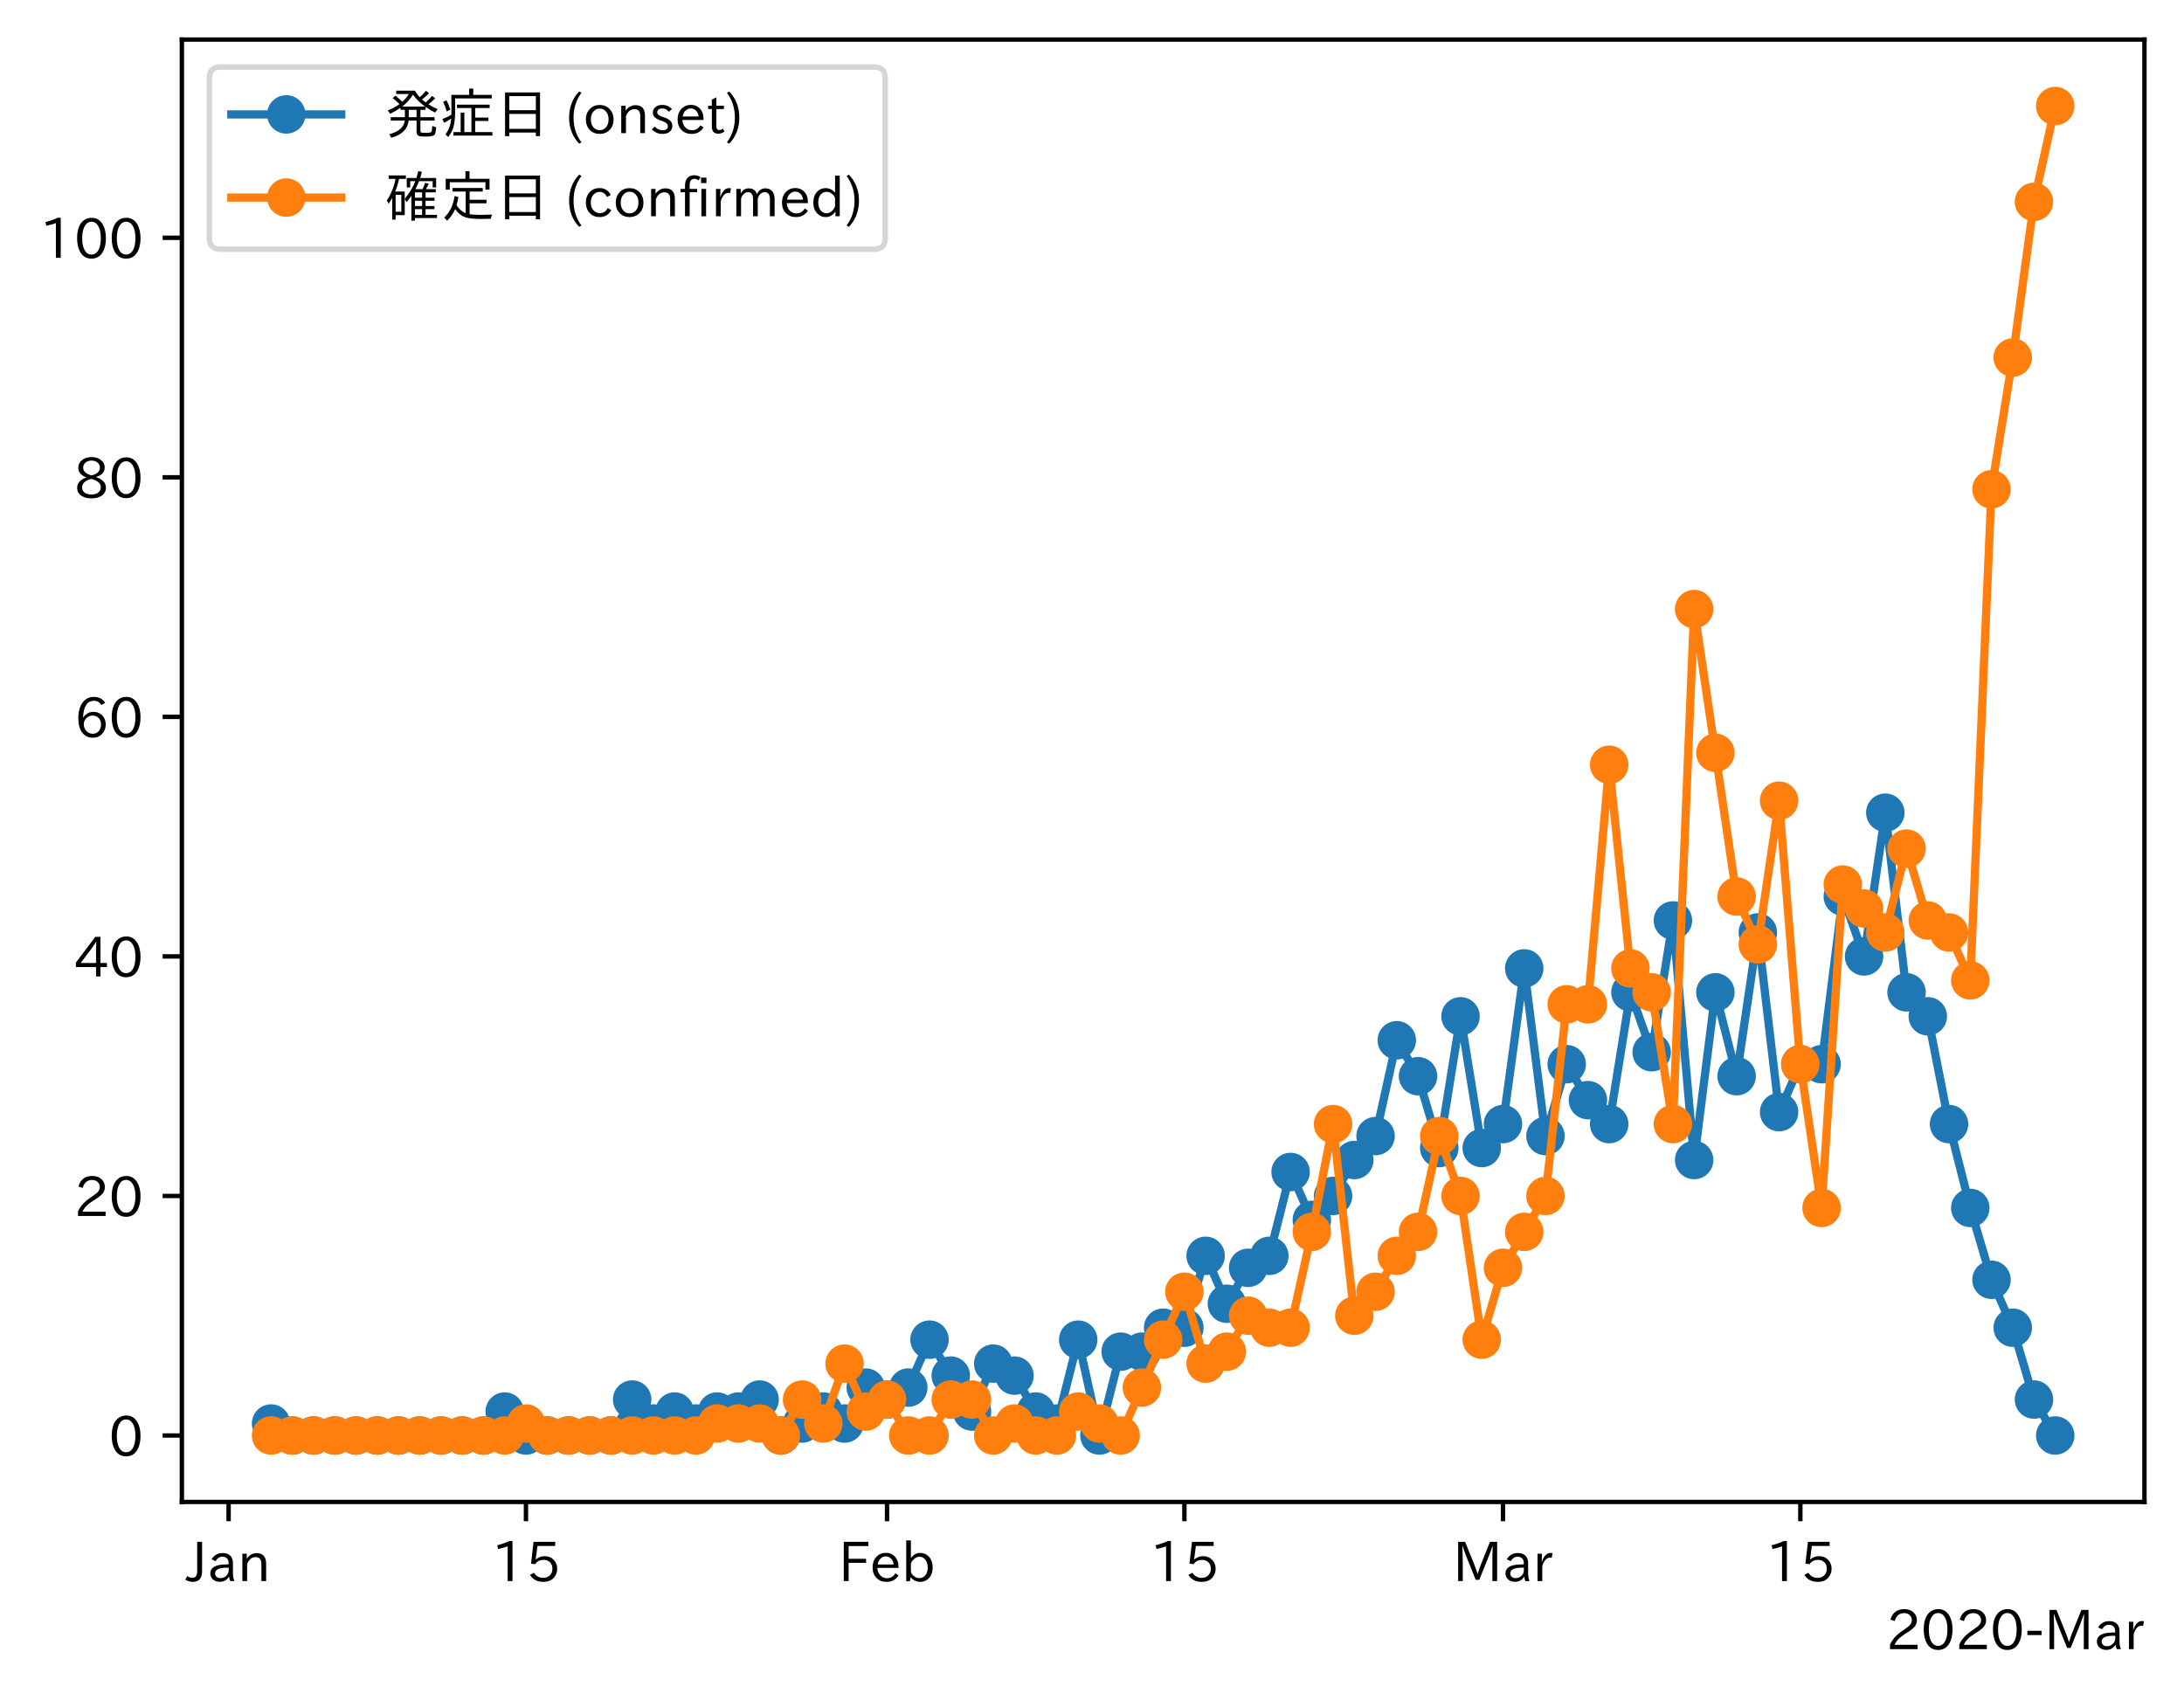 <?xml version="1.0" encoding="utf-8" standalone="no"?>
<!DOCTYPE svg PUBLIC "-//W3C//DTD SVG 1.1//EN"
  "http://www.w3.org/Graphics/SVG/1.1/DTD/svg11.dtd">
<!-- Created with matplotlib (https://matplotlib.org/) -->
<svg height="309.293pt" version="1.1" viewBox="0 0 397.415 309.293" width="397.415pt" xmlns="http://www.w3.org/2000/svg" xmlns:xlink="http://www.w3.org/1999/xlink">
 <defs>
  <style type="text/css">
*{stroke-linecap:butt;stroke-linejoin:round;}
  </style>
 </defs>
 <g id="figure_1">
  <g id="patch_1">
   <path d="M 0 309.293 
L 397.415 309.293 
L 397.415 0 
L 0 0 
z
" style="fill:#ffffff;"/>
  </g>
  <g id="axes_1">
   <g id="patch_2">
    <path d="M 33.095 273.312 
L 390.215 273.312 
L 390.215 7.2 
L 33.095 7.2 
z
" style="fill:#ffffff;"/>
   </g>
   <g id="matplotlib.axis_1">
    <g id="xtick_1">
     <g id="line2d_1">
      <defs>
       <path d="M 0 0 
L 0 3.5 
" id="m43a0a1b17b" style="stroke:#000000;stroke-width:0.8;"/>
      </defs>
      <g>
       <use style="stroke:#000000;stroke-width:0.8;" x="41.598" xlink:href="#m43a0a1b17b" y="273.312"/>
      </g>
     </g>
     <g id="text_1">
      <!-- Jan -->
      <defs>
       <path d="M 28.422 72.406 
L 28.422 19.281 
Q 28.422 -0.484 11.922 -0.484 
Q 4.734 -0.484 -1.953 3.266 
L 1.312 10.062 
Q 5.906 6.984 10.844 6.984 
Q 19.531 6.984 19.531 18.797 
L 19.531 72.406 
z
" id="IPAexGothic-74"/>
       <path d="M 49.312 0.984 
L 41.75 0.984 
Q 39.984 4.734 39.547 8.688 
L 39.203 8.688 
Q 33.547 -0.391 22.312 -0.391 
Q 14.594 -0.391 9.719 4.5 
Q 5.422 8.797 5.422 14.984 
Q 5.422 30.422 32.031 31.203 
L 38.719 31.391 
L 38.719 33.984 
Q 38.719 39.203 35.75 42.188 
Q 32.625 45.312 27.734 45.312 
Q 19.344 45.312 15.141 37.156 
L 7.719 40.578 
Q 14.656 52 27.938 52 
Q 37.109 52 42.047 46.875 
Q 46.625 42.281 46.625 33.891 
L 46.625 15.578 
Q 46.625 6.25 49.312 0.984 
z
M 38.922 25.391 
L 33.453 25.297 
Q 14.109 24.859 14.109 14.891 
Q 14.109 11.375 16.406 9.078 
Q 19.234 6.297 23.828 6.297 
Q 30.219 6.297 34.906 10.984 
Q 38.922 15.141 38.922 21 
z
" id="IPAexGothic-97"/>
       <path d="M 52 0.984 
L 43.406 0.984 
L 43.406 31.891 
Q 43.406 44.578 32.906 44.578 
Q 22.312 44.578 17.391 31.891 
L 17.391 0.984 
L 8.797 0.984 
L 8.797 50.781 
L 16.797 50.781 
L 16.797 41.797 
Q 23.828 51.812 34.719 51.812 
Q 52 51.812 52 32.375 
z
" id="IPAexGothic-110"/>
      </defs>
      <g transform="translate(33.929 287.803)scale(0.1 -0.1)">
       <use xlink:href="#IPAexGothic-74"/>
       <use x="37.988" xlink:href="#IPAexGothic-97"/>
       <use x="92.969" xlink:href="#IPAexGothic-110"/>
      </g>
     </g>
    </g>
    <g id="xtick_2">
     <g id="line2d_2">
      <g>
       <use style="stroke:#000000;stroke-width:0.8;" x="95.707" xlink:href="#m43a0a1b17b" y="273.312"/>
      </g>
     </g>
     <g id="text_2">
      <!-- 15 -->
      <defs>
       <path d="M 38.484 0.984 
L 29.688 0.984 
L 29.688 64.109 
Q 21.438 61.281 12.312 59.328 
L 10.688 66.109 
Q 23.734 69.391 32.906 73.922 
L 38.484 73.922 
z
" id="IPAexGothic-49"/>
       <path d="M 18.406 40.672 
Q 25.531 46.297 33.938 46.297 
Q 44 46.297 50.641 39.5 
Q 56.844 33.016 56.844 23.391 
Q 56.844 14.656 51.516 8.016 
Q 44.828 -0.484 31.734 -0.484 
Q 14.984 -0.484 7.328 12.25 
L 14.656 16.062 
Q 20.453 6.781 31.453 6.781 
Q 38.531 6.781 43.266 11.188 
Q 48.141 15.828 48.141 23.484 
Q 48.141 30.719 43.844 35.016 
Q 39.359 39.5 32.125 39.5 
Q 21.969 39.5 16.75 31.688 
L 9.234 32.672 
L 13.812 72.406 
L 53.219 72.406 
L 53.219 64.891 
L 20.953 64.891 
L 17.719 40.672 
z
" id="IPAexGothic-53"/>
      </defs>
      <g transform="translate(89.409 287.803)scale(0.1 -0.1)">
       <use xlink:href="#IPAexGothic-49"/>
       <use x="62.988" xlink:href="#IPAexGothic-53"/>
      </g>
     </g>
    </g>
    <g id="xtick_3">
     <g id="line2d_3">
      <g>
       <use style="stroke:#000000;stroke-width:0.8;" x="161.411" xlink:href="#m43a0a1b17b" y="273.312"/>
      </g>
     </g>
     <g id="text_3">
      <!-- Feb -->
      <defs>
       <path d="M 54.203 64.703 
L 18.312 64.703 
L 18.312 41.5 
L 50.094 41.5 
L 50.094 34.188 
L 18.312 34.188 
L 18.312 0.984 
L 9.516 0.984 
L 9.516 72.406 
L 54.203 72.406 
z
" id="IPAexGothic-70"/>
       <path d="M 13.484 24.906 
Q 13.922 16.266 18.891 11.281 
Q 23.969 6.203 31.203 6.203 
Q 40.719 6.203 46.297 15.094 
L 51.906 11.375 
Q 44.828 -0.484 30.172 -0.484 
Q 19.094 -0.484 11.969 6.594 
Q 4.781 13.812 4.781 25.641 
Q 4.781 38.188 12.312 45.703 
Q 19 52.391 29 52.391 
Q 38.422 52.391 44.781 46.188 
Q 51.906 38.969 51.906 26.906 
L 51.906 24.906 
z
M 43.062 31.203 
Q 42.328 37.984 38.281 41.891 
Q 34.281 45.906 28.812 45.906 
Q 22.469 45.906 17.969 40.484 
Q 14.891 36.812 13.969 31.203 
z
" id="IPAexGothic-101"/>
       <path d="M 17.578 42.672 
Q 24.219 52.203 34.672 52.203 
Q 43.562 52.203 49.859 45.906 
Q 57.172 38.578 57.172 25.688 
Q 57.172 13.094 49.859 5.812 
Q 43.562 -0.484 34.469 -0.484 
Q 24.359 -0.484 17 8.062 
L 15.766 0.688 
L 9.078 0.688 
L 9.078 74.906 
L 17.578 74.906 
z
M 17.578 31.203 
L 17.578 19.578 
Q 17.578 13.875 23.875 9.375 
Q 28.172 6.297 33.109 6.297 
Q 38.875 6.297 42.875 10.297 
Q 48.188 15.766 48.188 25.484 
Q 48.188 34.281 43.797 39.891 
Q 39.453 45.312 33.203 45.312 
Q 27.484 45.312 22.469 40.281 
Q 17.578 35.406 17.578 31.203 
z
" id="IPAexGothic-98"/>
      </defs>
      <g transform="translate(152.588 287.803)scale(0.1 -0.1)">
       <use xlink:href="#IPAexGothic-70"/>
       <use x="57.178" xlink:href="#IPAexGothic-101"/>
       <use x="114.062" xlink:href="#IPAexGothic-98"/>
      </g>
     </g>
    </g>
    <g id="xtick_4">
     <g id="line2d_4">
      <g>
       <use style="stroke:#000000;stroke-width:0.8;" x="215.52" xlink:href="#m43a0a1b17b" y="273.312"/>
      </g>
     </g>
     <g id="text_4">
      <!-- 15 -->
      <g transform="translate(209.222 287.803)scale(0.1 -0.1)">
       <use xlink:href="#IPAexGothic-49"/>
       <use x="62.988" xlink:href="#IPAexGothic-53"/>
      </g>
     </g>
    </g>
    <g id="xtick_5">
     <g id="line2d_5">
      <g>
       <use style="stroke:#000000;stroke-width:0.8;" x="273.494" xlink:href="#m43a0a1b17b" y="273.312"/>
      </g>
     </g>
     <g id="text_5">
      <!-- Mar -->
      <defs>
       <path d="M 80.422 0.984 
L 71.828 0.984 
L 71.828 39.594 
Q 71.828 51.266 72.406 64.594 
L 72.016 64.594 
Q 68.062 53.266 63.531 41.797 
L 47.906 3.266 
L 41.406 3.266 
L 25.641 42.578 
Q 20.75 54.781 17.625 64.703 
L 17.234 64.703 
Q 17.828 48.922 17.828 39.891 
L 17.828 0.984 
L 9.516 0.984 
L 9.516 72.406 
L 22.125 72.406 
L 39.109 30.375 
Q 42.141 23 44.828 14.156 
L 45.125 14.156 
Q 47.312 22.125 50.531 30.172 
L 67.438 72.406 
L 80.422 72.406 
z
" id="IPAexGothic-77"/>
       <path d="M 36.078 51.812 
L 34.578 43.266 
Q 32.906 43.609 31.594 43.609 
Q 25.828 43.609 22.078 38.188 
Q 17.391 31.344 17.391 26.172 
L 17.391 0.984 
L 8.797 0.984 
L 8.797 50.781 
L 16.891 50.781 
L 16.5 35.984 
L 16.703 35.984 
Q 22.219 52.203 32.766 52.203 
Q 34.469 52.203 36.078 51.812 
z
" id="IPAexGothic-114"/>
      </defs>
      <g transform="translate(264.385 287.803)scale(0.1 -0.1)">
       <use xlink:href="#IPAexGothic-77"/>
       <use x="90.186" xlink:href="#IPAexGothic-97"/>
       <use x="145.166" xlink:href="#IPAexGothic-114"/>
      </g>
     </g>
    </g>
    <g id="xtick_6">
     <g id="line2d_6">
      <g>
       <use style="stroke:#000000;stroke-width:0.8;" x="327.603" xlink:href="#m43a0a1b17b" y="273.312"/>
      </g>
     </g>
     <g id="text_6">
      <!-- 15 -->
      <g transform="translate(321.305 287.803)scale(0.1 -0.1)">
       <use xlink:href="#IPAexGothic-49"/>
       <use x="62.988" xlink:href="#IPAexGothic-53"/>
      </g>
     </g>
    </g>
    <g id="text_7">
     <!-- 2020-Mar -->
     <defs>
      <path d="M 57.172 0.984 
L 6.984 0.984 
L 6.984 9.281 
Q 12.891 23.047 29.594 34.422 
L 32.375 36.281 
Q 40.922 42.141 43.609 45.406 
Q 46.688 49.266 46.688 53.812 
Q 46.688 58.938 43.062 62.547 
Q 39.062 66.547 32.562 66.547 
Q 19.531 66.547 15.484 52 
L 7.766 54.781 
Q 13.328 73.828 33.062 73.828 
Q 43.844 73.828 50.25 67.438 
Q 55.859 61.672 55.859 53.516 
Q 55.859 47.469 52.25 42.531 
Q 48.922 37.75 36.969 30.281 
L 34.859 29 
Q 19.625 19.578 15.281 8.891 
L 57.172 8.891 
z
" id="IPAexGothic-50"/>
      <path d="M 31.844 73.828 
Q 45.016 73.828 52.094 61.625 
Q 57.719 51.953 57.719 36.625 
Q 57.719 21.438 52.094 11.578 
Q 45.125 -0.484 31.5 -0.484 
Q 17.922 -0.484 10.938 11.578 
Q 5.328 21.438 5.328 36.719 
Q 5.328 58.016 15.625 67.719 
Q 22.172 73.828 31.844 73.828 
z
M 31.5 66.656 
Q 23.688 66.656 19.188 58.734 
Q 14.594 50.734 14.594 36.625 
Q 14.594 22.75 19.094 14.797 
Q 23.641 6.984 31.5 6.984 
Q 40.922 6.984 45.453 18.016 
Q 48.438 25.344 48.438 37.109 
Q 48.438 50.875 43.844 58.734 
Q 39.203 66.656 31.5 66.656 
z
" id="IPAexGothic-48"/>
      <path d="M 30.766 26.609 
L 4.984 26.609 
L 4.984 34.422 
L 30.766 34.422 
z
" id="IPAexGothic-45"/>
     </defs>
     <g transform="translate(343.223 300.193)scale(0.1 -0.1)">
      <use xlink:href="#IPAexGothic-50"/>
      <use x="62.988" xlink:href="#IPAexGothic-48"/>
      <use x="125.977" xlink:href="#IPAexGothic-50"/>
      <use x="188.965" xlink:href="#IPAexGothic-48"/>
      <use x="251.953" xlink:href="#IPAexGothic-45"/>
      <use x="287.744" xlink:href="#IPAexGothic-77"/>
      <use x="377.93" xlink:href="#IPAexGothic-97"/>
      <use x="432.91" xlink:href="#IPAexGothic-114"/>
     </g>
    </g>
   </g>
   <g id="matplotlib.axis_2">
    <g id="ytick_1">
     <g id="line2d_7">
      <defs>
       <path d="M 0 0 
L -3.5 0 
" id="m76f5e00361" style="stroke:#000000;stroke-width:0.8;"/>
      </defs>
      <g>
       <use style="stroke:#000000;stroke-width:0.8;" x="33.095" xlink:href="#m76f5e00361" y="261.216"/>
      </g>
     </g>
     <g id="text_8">
      <!-- 0 -->
      <g transform="translate(19.797 264.961)scale(0.1 -0.1)">
       <use xlink:href="#IPAexGothic-48"/>
      </g>
     </g>
    </g>
    <g id="ytick_2">
     <g id="line2d_8">
      <g>
       <use style="stroke:#000000;stroke-width:0.8;" x="33.095" xlink:href="#m76f5e00361" y="217.627"/>
      </g>
     </g>
     <g id="text_9">
      <!-- 20 -->
      <g transform="translate(13.498 221.372)scale(0.1 -0.1)">
       <use xlink:href="#IPAexGothic-50"/>
       <use x="62.988" xlink:href="#IPAexGothic-48"/>
      </g>
     </g>
    </g>
    <g id="ytick_3">
     <g id="line2d_9">
      <g>
       <use style="stroke:#000000;stroke-width:0.8;" x="33.095" xlink:href="#m76f5e00361" y="174.038"/>
      </g>
     </g>
     <g id="text_10">
      <!-- 40 -->
      <defs>
       <path d="M 59.578 18.109 
L 47.797 18.109 
L 47.797 0.984 
L 39.797 0.984 
L 39.797 18.109 
L 3.078 18.109 
L 3.078 26.125 
L 38.375 73.094 
L 47.797 73.094 
L 47.797 25.531 
L 59.578 25.531 
z
M 40.281 64.203 
L 39.984 64.203 
Q 35.594 57.125 31.297 51.312 
L 11.859 25.531 
L 39.797 25.531 
L 39.797 49.125 
Q 39.797 54.391 40.281 64.203 
z
" id="IPAexGothic-52"/>
      </defs>
      <g transform="translate(13.498 177.783)scale(0.1 -0.1)">
       <use xlink:href="#IPAexGothic-52"/>
       <use x="62.988" xlink:href="#IPAexGothic-48"/>
      </g>
     </g>
    </g>
    <g id="ytick_4">
     <g id="line2d_10">
      <g>
       <use style="stroke:#000000;stroke-width:0.8;" x="33.095" xlink:href="#m76f5e00361" y="130.448"/>
      </g>
     </g>
     <g id="text_11">
      <!-- 60 -->
      <defs>
       <path d="M 16.5 36.375 
Q 23.578 46.578 34.906 46.578 
Q 45.406 46.578 51.812 39.266 
Q 57.422 32.906 57.422 23.781 
Q 57.422 13.812 51.125 6.781 
Q 44.578 -0.484 34.031 -0.484 
Q 21.484 -0.484 14.406 9.078 
Q 7.516 18.406 7.516 34.812 
Q 7.516 53.516 15.828 64.203 
Q 23.344 73.828 35.5 73.828 
Q 49.859 73.828 56.391 62.891 
L 49.219 58.984 
Q 45.219 66.656 35.938 66.656 
Q 17.484 66.656 16.109 36.375 
z
M 33.453 39.797 
Q 26.312 39.797 21.625 34.469 
Q 17.438 29.688 17.438 24.078 
Q 17.438 18.062 21.141 13.188 
Q 26.125 6.688 33.734 6.688 
Q 41.703 6.688 45.953 13.188 
Q 48.828 17.625 48.828 23.484 
Q 48.828 30.375 45.016 34.812 
Q 40.625 39.797 33.453 39.797 
z
" id="IPAexGothic-54"/>
      </defs>
      <g transform="translate(13.498 134.194)scale(0.1 -0.1)">
       <use xlink:href="#IPAexGothic-54"/>
       <use x="62.988" xlink:href="#IPAexGothic-48"/>
      </g>
     </g>
    </g>
    <g id="ytick_5">
     <g id="line2d_11">
      <g>
       <use style="stroke:#000000;stroke-width:0.8;" x="33.095" xlink:href="#m76f5e00361" y="86.859"/>
      </g>
     </g>
     <g id="text_12">
      <!-- 80 -->
      <defs>
       <path d="M 39.703 37.891 
Q 57.812 31.734 57.812 18.703 
Q 57.812 8.453 48.438 3.078 
Q 41.609 -0.875 31.5 -0.875 
Q 21.344 -0.875 14.5 3.078 
Q 5.422 8.297 5.422 18.406 
Q 5.422 31.062 22.016 37.203 
L 22.016 37.5 
Q 7.516 42.719 7.516 54.828 
Q 7.516 64.062 15.328 69.625 
Q 21.969 74.312 31.547 74.312 
Q 42.234 74.312 48.922 68.797 
Q 55.516 63.578 55.516 55.719 
Q 55.516 42.281 39.703 38.188 
z
M 31.594 41.016 
Q 46.828 44.625 46.828 55.125 
Q 46.828 61.188 41.797 64.844 
Q 37.703 67.922 31.5 67.922 
Q 25.094 67.922 20.797 64.5 
Q 16.406 60.891 16.406 55.031 
Q 16.406 49.219 21.094 45.703 
Q 23.344 43.891 26.906 42.531 
Q 31 40.875 31.594 41.016 
z
M 30.906 34.516 
Q 14.406 30.172 14.406 19 
Q 14.406 12.109 20.516 8.688 
Q 25.094 6.109 31.391 6.109 
Q 40.234 6.109 45.016 10.891 
Q 48.531 14.406 48.531 19.531 
Q 48.531 24.906 43.656 28.906 
Q 40.766 31.156 36.719 32.812 
Q 31.984 34.719 30.906 34.516 
z
" id="IPAexGothic-56"/>
      </defs>
      <g transform="translate(13.498 90.605)scale(0.1 -0.1)">
       <use xlink:href="#IPAexGothic-56"/>
       <use x="62.988" xlink:href="#IPAexGothic-48"/>
      </g>
     </g>
    </g>
    <g id="ytick_6">
     <g id="line2d_12">
      <g>
       <use style="stroke:#000000;stroke-width:0.8;" x="33.095" xlink:href="#m76f5e00361" y="43.27"/>
      </g>
     </g>
     <g id="text_13">
      <!-- 100 -->
      <g transform="translate(7.2 47.015)scale(0.1 -0.1)">
       <use xlink:href="#IPAexGothic-49"/>
       <use x="62.988" xlink:href="#IPAexGothic-48"/>
       <use x="125.977" xlink:href="#IPAexGothic-48"/>
      </g>
     </g>
    </g>
   </g>
   <g id="line2d_13">
    <path clip-path="url(#p1f8e141ad0)" d="M 49.328 259.037 
L 53.193 261.216 
L 57.058 261.216 
L 60.923 261.216 
L 64.788 261.216 
L 68.653 261.216 
L 72.518 261.216 
L 76.383 261.216 
L 80.248 261.216 
L 84.112 261.216 
L 87.977 261.216 
L 91.842 256.857 
L 95.707 261.216 
L 99.572 261.216 
L 103.437 261.216 
L 107.302 261.216 
L 111.167 261.216 
L 115.032 254.678 
L 118.897 259.037 
L 122.762 256.857 
L 126.627 259.037 
L 130.492 256.857 
L 134.357 256.857 
L 138.222 254.678 
L 142.086 261.216 
L 145.951 259.037 
L 149.816 256.857 
L 153.681 259.037 
L 157.546 252.498 
L 161.411 254.678 
L 165.276 252.498 
L 169.141 243.78 
L 173.006 250.319 
L 176.871 256.857 
L 180.736 248.139 
L 184.601 250.319 
L 188.466 256.857 
L 192.331 259.037 
L 196.196 243.78 
L 200.061 261.216 
L 203.925 245.96 
L 207.79 245.96 
L 211.655 241.601 
L 215.52 241.601 
L 219.385 228.524 
L 223.25 237.242 
L 227.115 230.704 
L 230.98 228.524 
L 234.845 213.268 
L 238.71 221.986 
L 242.575 217.627 
L 246.44 211.088 
L 250.305 206.73 
L 254.17 189.294 
L 258.035 195.832 
L 261.899 208.909 
L 265.764 184.935 
L 269.629 208.909 
L 273.494 204.55 
L 277.359 176.217 
L 281.224 206.73 
L 285.089 193.653 
L 288.954 200.191 
L 292.819 204.55 
L 296.684 180.576 
L 300.549 191.473 
L 304.414 167.499 
L 308.279 211.088 
L 312.144 180.576 
L 316.009 195.832 
L 319.873 169.679 
L 323.738 202.371 
L 327.603 193.653 
L 331.468 193.653 
L 335.333 163.14 
L 339.198 174.038 
L 343.063 147.884 
L 346.928 180.576 
L 350.793 184.935 
L 354.658 204.55 
L 358.523 219.806 
L 362.388 232.883 
L 366.253 241.601 
L 370.118 254.678 
L 373.983 261.216 
" style="fill:none;stroke:#1f77b4;stroke-linecap:square;stroke-width:1.5;"/>
    <defs>
     <path d="M 0 3 
C 0.796 3 1.559 2.684 2.121 2.121 
C 2.684 1.559 3 0.796 3 0 
C 3 -0.796 2.684 -1.559 2.121 -2.121 
C 1.559 -2.684 0.796 -3 0 -3 
C -0.796 -3 -1.559 -2.684 -2.121 -2.121 
C -2.684 -1.559 -3 -0.796 -3 0 
C -3 0.796 -2.684 1.559 -2.121 2.121 
C -1.559 2.684 -0.796 3 0 3 
z
" id="m919c26c2ad" style="stroke:#1f77b4;"/>
    </defs>
    <g clip-path="url(#p1f8e141ad0)">
     <use style="fill:#1f77b4;stroke:#1f77b4;" x="49.328" xlink:href="#m919c26c2ad" y="259.037"/>
     <use style="fill:#1f77b4;stroke:#1f77b4;" x="53.193" xlink:href="#m919c26c2ad" y="261.216"/>
     <use style="fill:#1f77b4;stroke:#1f77b4;" x="57.058" xlink:href="#m919c26c2ad" y="261.216"/>
     <use style="fill:#1f77b4;stroke:#1f77b4;" x="60.923" xlink:href="#m919c26c2ad" y="261.216"/>
     <use style="fill:#1f77b4;stroke:#1f77b4;" x="64.788" xlink:href="#m919c26c2ad" y="261.216"/>
     <use style="fill:#1f77b4;stroke:#1f77b4;" x="68.653" xlink:href="#m919c26c2ad" y="261.216"/>
     <use style="fill:#1f77b4;stroke:#1f77b4;" x="72.518" xlink:href="#m919c26c2ad" y="261.216"/>
     <use style="fill:#1f77b4;stroke:#1f77b4;" x="76.383" xlink:href="#m919c26c2ad" y="261.216"/>
     <use style="fill:#1f77b4;stroke:#1f77b4;" x="80.248" xlink:href="#m919c26c2ad" y="261.216"/>
     <use style="fill:#1f77b4;stroke:#1f77b4;" x="84.112" xlink:href="#m919c26c2ad" y="261.216"/>
     <use style="fill:#1f77b4;stroke:#1f77b4;" x="87.977" xlink:href="#m919c26c2ad" y="261.216"/>
     <use style="fill:#1f77b4;stroke:#1f77b4;" x="91.842" xlink:href="#m919c26c2ad" y="256.857"/>
     <use style="fill:#1f77b4;stroke:#1f77b4;" x="95.707" xlink:href="#m919c26c2ad" y="261.216"/>
     <use style="fill:#1f77b4;stroke:#1f77b4;" x="99.572" xlink:href="#m919c26c2ad" y="261.216"/>
     <use style="fill:#1f77b4;stroke:#1f77b4;" x="103.437" xlink:href="#m919c26c2ad" y="261.216"/>
     <use style="fill:#1f77b4;stroke:#1f77b4;" x="107.302" xlink:href="#m919c26c2ad" y="261.216"/>
     <use style="fill:#1f77b4;stroke:#1f77b4;" x="111.167" xlink:href="#m919c26c2ad" y="261.216"/>
     <use style="fill:#1f77b4;stroke:#1f77b4;" x="115.032" xlink:href="#m919c26c2ad" y="254.678"/>
     <use style="fill:#1f77b4;stroke:#1f77b4;" x="118.897" xlink:href="#m919c26c2ad" y="259.037"/>
     <use style="fill:#1f77b4;stroke:#1f77b4;" x="122.762" xlink:href="#m919c26c2ad" y="256.857"/>
     <use style="fill:#1f77b4;stroke:#1f77b4;" x="126.627" xlink:href="#m919c26c2ad" y="259.037"/>
     <use style="fill:#1f77b4;stroke:#1f77b4;" x="130.492" xlink:href="#m919c26c2ad" y="256.857"/>
     <use style="fill:#1f77b4;stroke:#1f77b4;" x="134.357" xlink:href="#m919c26c2ad" y="256.857"/>
     <use style="fill:#1f77b4;stroke:#1f77b4;" x="138.222" xlink:href="#m919c26c2ad" y="254.678"/>
     <use style="fill:#1f77b4;stroke:#1f77b4;" x="142.086" xlink:href="#m919c26c2ad" y="261.216"/>
     <use style="fill:#1f77b4;stroke:#1f77b4;" x="145.951" xlink:href="#m919c26c2ad" y="259.037"/>
     <use style="fill:#1f77b4;stroke:#1f77b4;" x="149.816" xlink:href="#m919c26c2ad" y="256.857"/>
     <use style="fill:#1f77b4;stroke:#1f77b4;" x="153.681" xlink:href="#m919c26c2ad" y="259.037"/>
     <use style="fill:#1f77b4;stroke:#1f77b4;" x="157.546" xlink:href="#m919c26c2ad" y="252.498"/>
     <use style="fill:#1f77b4;stroke:#1f77b4;" x="161.411" xlink:href="#m919c26c2ad" y="254.678"/>
     <use style="fill:#1f77b4;stroke:#1f77b4;" x="165.276" xlink:href="#m919c26c2ad" y="252.498"/>
     <use style="fill:#1f77b4;stroke:#1f77b4;" x="169.141" xlink:href="#m919c26c2ad" y="243.78"/>
     <use style="fill:#1f77b4;stroke:#1f77b4;" x="173.006" xlink:href="#m919c26c2ad" y="250.319"/>
     <use style="fill:#1f77b4;stroke:#1f77b4;" x="176.871" xlink:href="#m919c26c2ad" y="256.857"/>
     <use style="fill:#1f77b4;stroke:#1f77b4;" x="180.736" xlink:href="#m919c26c2ad" y="248.139"/>
     <use style="fill:#1f77b4;stroke:#1f77b4;" x="184.601" xlink:href="#m919c26c2ad" y="250.319"/>
     <use style="fill:#1f77b4;stroke:#1f77b4;" x="188.466" xlink:href="#m919c26c2ad" y="256.857"/>
     <use style="fill:#1f77b4;stroke:#1f77b4;" x="192.331" xlink:href="#m919c26c2ad" y="259.037"/>
     <use style="fill:#1f77b4;stroke:#1f77b4;" x="196.196" xlink:href="#m919c26c2ad" y="243.78"/>
     <use style="fill:#1f77b4;stroke:#1f77b4;" x="200.061" xlink:href="#m919c26c2ad" y="261.216"/>
     <use style="fill:#1f77b4;stroke:#1f77b4;" x="203.925" xlink:href="#m919c26c2ad" y="245.96"/>
     <use style="fill:#1f77b4;stroke:#1f77b4;" x="207.79" xlink:href="#m919c26c2ad" y="245.96"/>
     <use style="fill:#1f77b4;stroke:#1f77b4;" x="211.655" xlink:href="#m919c26c2ad" y="241.601"/>
     <use style="fill:#1f77b4;stroke:#1f77b4;" x="215.52" xlink:href="#m919c26c2ad" y="241.601"/>
     <use style="fill:#1f77b4;stroke:#1f77b4;" x="219.385" xlink:href="#m919c26c2ad" y="228.524"/>
     <use style="fill:#1f77b4;stroke:#1f77b4;" x="223.25" xlink:href="#m919c26c2ad" y="237.242"/>
     <use style="fill:#1f77b4;stroke:#1f77b4;" x="227.115" xlink:href="#m919c26c2ad" y="230.704"/>
     <use style="fill:#1f77b4;stroke:#1f77b4;" x="230.98" xlink:href="#m919c26c2ad" y="228.524"/>
     <use style="fill:#1f77b4;stroke:#1f77b4;" x="234.845" xlink:href="#m919c26c2ad" y="213.268"/>
     <use style="fill:#1f77b4;stroke:#1f77b4;" x="238.71" xlink:href="#m919c26c2ad" y="221.986"/>
     <use style="fill:#1f77b4;stroke:#1f77b4;" x="242.575" xlink:href="#m919c26c2ad" y="217.627"/>
     <use style="fill:#1f77b4;stroke:#1f77b4;" x="246.44" xlink:href="#m919c26c2ad" y="211.088"/>
     <use style="fill:#1f77b4;stroke:#1f77b4;" x="250.305" xlink:href="#m919c26c2ad" y="206.73"/>
     <use style="fill:#1f77b4;stroke:#1f77b4;" x="254.17" xlink:href="#m919c26c2ad" y="189.294"/>
     <use style="fill:#1f77b4;stroke:#1f77b4;" x="258.035" xlink:href="#m919c26c2ad" y="195.832"/>
     <use style="fill:#1f77b4;stroke:#1f77b4;" x="261.899" xlink:href="#m919c26c2ad" y="208.909"/>
     <use style="fill:#1f77b4;stroke:#1f77b4;" x="265.764" xlink:href="#m919c26c2ad" y="184.935"/>
     <use style="fill:#1f77b4;stroke:#1f77b4;" x="269.629" xlink:href="#m919c26c2ad" y="208.909"/>
     <use style="fill:#1f77b4;stroke:#1f77b4;" x="273.494" xlink:href="#m919c26c2ad" y="204.55"/>
     <use style="fill:#1f77b4;stroke:#1f77b4;" x="277.359" xlink:href="#m919c26c2ad" y="176.217"/>
     <use style="fill:#1f77b4;stroke:#1f77b4;" x="281.224" xlink:href="#m919c26c2ad" y="206.73"/>
     <use style="fill:#1f77b4;stroke:#1f77b4;" x="285.089" xlink:href="#m919c26c2ad" y="193.653"/>
     <use style="fill:#1f77b4;stroke:#1f77b4;" x="288.954" xlink:href="#m919c26c2ad" y="200.191"/>
     <use style="fill:#1f77b4;stroke:#1f77b4;" x="292.819" xlink:href="#m919c26c2ad" y="204.55"/>
     <use style="fill:#1f77b4;stroke:#1f77b4;" x="296.684" xlink:href="#m919c26c2ad" y="180.576"/>
     <use style="fill:#1f77b4;stroke:#1f77b4;" x="300.549" xlink:href="#m919c26c2ad" y="191.473"/>
     <use style="fill:#1f77b4;stroke:#1f77b4;" x="304.414" xlink:href="#m919c26c2ad" y="167.499"/>
     <use style="fill:#1f77b4;stroke:#1f77b4;" x="308.279" xlink:href="#m919c26c2ad" y="211.088"/>
     <use style="fill:#1f77b4;stroke:#1f77b4;" x="312.144" xlink:href="#m919c26c2ad" y="180.576"/>
     <use style="fill:#1f77b4;stroke:#1f77b4;" x="316.009" xlink:href="#m919c26c2ad" y="195.832"/>
     <use style="fill:#1f77b4;stroke:#1f77b4;" x="319.873" xlink:href="#m919c26c2ad" y="169.679"/>
     <use style="fill:#1f77b4;stroke:#1f77b4;" x="323.738" xlink:href="#m919c26c2ad" y="202.371"/>
     <use style="fill:#1f77b4;stroke:#1f77b4;" x="327.603" xlink:href="#m919c26c2ad" y="193.653"/>
     <use style="fill:#1f77b4;stroke:#1f77b4;" x="331.468" xlink:href="#m919c26c2ad" y="193.653"/>
     <use style="fill:#1f77b4;stroke:#1f77b4;" x="335.333" xlink:href="#m919c26c2ad" y="163.14"/>
     <use style="fill:#1f77b4;stroke:#1f77b4;" x="339.198" xlink:href="#m919c26c2ad" y="174.038"/>
     <use style="fill:#1f77b4;stroke:#1f77b4;" x="343.063" xlink:href="#m919c26c2ad" y="147.884"/>
     <use style="fill:#1f77b4;stroke:#1f77b4;" x="346.928" xlink:href="#m919c26c2ad" y="180.576"/>
     <use style="fill:#1f77b4;stroke:#1f77b4;" x="350.793" xlink:href="#m919c26c2ad" y="184.935"/>
     <use style="fill:#1f77b4;stroke:#1f77b4;" x="354.658" xlink:href="#m919c26c2ad" y="204.55"/>
     <use style="fill:#1f77b4;stroke:#1f77b4;" x="358.523" xlink:href="#m919c26c2ad" y="219.806"/>
     <use style="fill:#1f77b4;stroke:#1f77b4;" x="362.388" xlink:href="#m919c26c2ad" y="232.883"/>
     <use style="fill:#1f77b4;stroke:#1f77b4;" x="366.253" xlink:href="#m919c26c2ad" y="241.601"/>
     <use style="fill:#1f77b4;stroke:#1f77b4;" x="370.118" xlink:href="#m919c26c2ad" y="254.678"/>
     <use style="fill:#1f77b4;stroke:#1f77b4;" x="373.983" xlink:href="#m919c26c2ad" y="261.216"/>
    </g>
   </g>
   <g id="line2d_14">
    <path clip-path="url(#p1f8e141ad0)" d="M 49.328 261.216 
L 53.193 261.216 
L 57.058 261.216 
L 60.923 261.216 
L 64.788 261.216 
L 68.653 261.216 
L 72.518 261.216 
L 76.383 261.216 
L 80.248 261.216 
L 84.112 261.216 
L 87.977 261.216 
L 91.842 261.216 
L 95.707 259.037 
L 99.572 261.216 
L 103.437 261.216 
L 107.302 261.216 
L 111.167 261.216 
L 115.032 261.216 
L 118.897 261.216 
L 122.762 261.216 
L 126.627 261.216 
L 130.492 259.037 
L 134.357 259.037 
L 138.222 259.037 
L 142.086 261.216 
L 145.951 254.678 
L 149.816 259.037 
L 153.681 248.139 
L 157.546 256.857 
L 161.411 254.678 
L 165.276 261.216 
L 169.141 261.216 
L 173.006 254.678 
L 176.871 254.678 
L 180.736 261.216 
L 184.601 259.037 
L 188.466 261.216 
L 192.331 261.216 
L 196.196 256.857 
L 200.061 259.037 
L 203.925 261.216 
L 207.79 252.498 
L 211.655 243.78 
L 215.52 235.062 
L 219.385 248.139 
L 223.25 245.96 
L 227.115 239.421 
L 230.98 241.601 
L 234.845 241.601 
L 238.71 224.165 
L 242.575 204.55 
L 246.44 239.421 
L 250.305 235.062 
L 254.17 228.524 
L 258.035 224.165 
L 261.899 206.73 
L 265.764 217.627 
L 269.629 243.78 
L 273.494 230.704 
L 277.359 224.165 
L 281.224 217.627 
L 285.089 182.755 
L 288.954 182.755 
L 292.819 139.166 
L 296.684 176.217 
L 300.549 180.576 
L 304.414 204.55 
L 308.279 110.833 
L 312.144 136.987 
L 316.009 163.14 
L 319.873 171.858 
L 323.738 145.705 
L 327.603 193.653 
L 331.468 219.806 
L 335.333 160.961 
L 339.198 165.32 
L 343.063 169.679 
L 346.928 154.422 
L 350.793 167.499 
L 354.658 169.679 
L 358.523 178.397 
L 362.388 89.039 
L 366.253 65.065 
L 370.118 36.732 
L 373.983 19.296 
" style="fill:none;stroke:#ff7f0e;stroke-linecap:square;stroke-width:1.5;"/>
    <defs>
     <path d="M 0 3 
C 0.796 3 1.559 2.684 2.121 2.121 
C 2.684 1.559 3 0.796 3 0 
C 3 -0.796 2.684 -1.559 2.121 -2.121 
C 1.559 -2.684 0.796 -3 0 -3 
C -0.796 -3 -1.559 -2.684 -2.121 -2.121 
C -2.684 -1.559 -3 -0.796 -3 0 
C -3 0.796 -2.684 1.559 -2.121 2.121 
C -1.559 2.684 -0.796 3 0 3 
z
" id="m18d63c0ee4" style="stroke:#ff7f0e;"/>
    </defs>
    <g clip-path="url(#p1f8e141ad0)">
     <use style="fill:#ff7f0e;stroke:#ff7f0e;" x="49.328" xlink:href="#m18d63c0ee4" y="261.216"/>
     <use style="fill:#ff7f0e;stroke:#ff7f0e;" x="53.193" xlink:href="#m18d63c0ee4" y="261.216"/>
     <use style="fill:#ff7f0e;stroke:#ff7f0e;" x="57.058" xlink:href="#m18d63c0ee4" y="261.216"/>
     <use style="fill:#ff7f0e;stroke:#ff7f0e;" x="60.923" xlink:href="#m18d63c0ee4" y="261.216"/>
     <use style="fill:#ff7f0e;stroke:#ff7f0e;" x="64.788" xlink:href="#m18d63c0ee4" y="261.216"/>
     <use style="fill:#ff7f0e;stroke:#ff7f0e;" x="68.653" xlink:href="#m18d63c0ee4" y="261.216"/>
     <use style="fill:#ff7f0e;stroke:#ff7f0e;" x="72.518" xlink:href="#m18d63c0ee4" y="261.216"/>
     <use style="fill:#ff7f0e;stroke:#ff7f0e;" x="76.383" xlink:href="#m18d63c0ee4" y="261.216"/>
     <use style="fill:#ff7f0e;stroke:#ff7f0e;" x="80.248" xlink:href="#m18d63c0ee4" y="261.216"/>
     <use style="fill:#ff7f0e;stroke:#ff7f0e;" x="84.112" xlink:href="#m18d63c0ee4" y="261.216"/>
     <use style="fill:#ff7f0e;stroke:#ff7f0e;" x="87.977" xlink:href="#m18d63c0ee4" y="261.216"/>
     <use style="fill:#ff7f0e;stroke:#ff7f0e;" x="91.842" xlink:href="#m18d63c0ee4" y="261.216"/>
     <use style="fill:#ff7f0e;stroke:#ff7f0e;" x="95.707" xlink:href="#m18d63c0ee4" y="259.037"/>
     <use style="fill:#ff7f0e;stroke:#ff7f0e;" x="99.572" xlink:href="#m18d63c0ee4" y="261.216"/>
     <use style="fill:#ff7f0e;stroke:#ff7f0e;" x="103.437" xlink:href="#m18d63c0ee4" y="261.216"/>
     <use style="fill:#ff7f0e;stroke:#ff7f0e;" x="107.302" xlink:href="#m18d63c0ee4" y="261.216"/>
     <use style="fill:#ff7f0e;stroke:#ff7f0e;" x="111.167" xlink:href="#m18d63c0ee4" y="261.216"/>
     <use style="fill:#ff7f0e;stroke:#ff7f0e;" x="115.032" xlink:href="#m18d63c0ee4" y="261.216"/>
     <use style="fill:#ff7f0e;stroke:#ff7f0e;" x="118.897" xlink:href="#m18d63c0ee4" y="261.216"/>
     <use style="fill:#ff7f0e;stroke:#ff7f0e;" x="122.762" xlink:href="#m18d63c0ee4" y="261.216"/>
     <use style="fill:#ff7f0e;stroke:#ff7f0e;" x="126.627" xlink:href="#m18d63c0ee4" y="261.216"/>
     <use style="fill:#ff7f0e;stroke:#ff7f0e;" x="130.492" xlink:href="#m18d63c0ee4" y="259.037"/>
     <use style="fill:#ff7f0e;stroke:#ff7f0e;" x="134.357" xlink:href="#m18d63c0ee4" y="259.037"/>
     <use style="fill:#ff7f0e;stroke:#ff7f0e;" x="138.222" xlink:href="#m18d63c0ee4" y="259.037"/>
     <use style="fill:#ff7f0e;stroke:#ff7f0e;" x="142.086" xlink:href="#m18d63c0ee4" y="261.216"/>
     <use style="fill:#ff7f0e;stroke:#ff7f0e;" x="145.951" xlink:href="#m18d63c0ee4" y="254.678"/>
     <use style="fill:#ff7f0e;stroke:#ff7f0e;" x="149.816" xlink:href="#m18d63c0ee4" y="259.037"/>
     <use style="fill:#ff7f0e;stroke:#ff7f0e;" x="153.681" xlink:href="#m18d63c0ee4" y="248.139"/>
     <use style="fill:#ff7f0e;stroke:#ff7f0e;" x="157.546" xlink:href="#m18d63c0ee4" y="256.857"/>
     <use style="fill:#ff7f0e;stroke:#ff7f0e;" x="161.411" xlink:href="#m18d63c0ee4" y="254.678"/>
     <use style="fill:#ff7f0e;stroke:#ff7f0e;" x="165.276" xlink:href="#m18d63c0ee4" y="261.216"/>
     <use style="fill:#ff7f0e;stroke:#ff7f0e;" x="169.141" xlink:href="#m18d63c0ee4" y="261.216"/>
     <use style="fill:#ff7f0e;stroke:#ff7f0e;" x="173.006" xlink:href="#m18d63c0ee4" y="254.678"/>
     <use style="fill:#ff7f0e;stroke:#ff7f0e;" x="176.871" xlink:href="#m18d63c0ee4" y="254.678"/>
     <use style="fill:#ff7f0e;stroke:#ff7f0e;" x="180.736" xlink:href="#m18d63c0ee4" y="261.216"/>
     <use style="fill:#ff7f0e;stroke:#ff7f0e;" x="184.601" xlink:href="#m18d63c0ee4" y="259.037"/>
     <use style="fill:#ff7f0e;stroke:#ff7f0e;" x="188.466" xlink:href="#m18d63c0ee4" y="261.216"/>
     <use style="fill:#ff7f0e;stroke:#ff7f0e;" x="192.331" xlink:href="#m18d63c0ee4" y="261.216"/>
     <use style="fill:#ff7f0e;stroke:#ff7f0e;" x="196.196" xlink:href="#m18d63c0ee4" y="256.857"/>
     <use style="fill:#ff7f0e;stroke:#ff7f0e;" x="200.061" xlink:href="#m18d63c0ee4" y="259.037"/>
     <use style="fill:#ff7f0e;stroke:#ff7f0e;" x="203.925" xlink:href="#m18d63c0ee4" y="261.216"/>
     <use style="fill:#ff7f0e;stroke:#ff7f0e;" x="207.79" xlink:href="#m18d63c0ee4" y="252.498"/>
     <use style="fill:#ff7f0e;stroke:#ff7f0e;" x="211.655" xlink:href="#m18d63c0ee4" y="243.78"/>
     <use style="fill:#ff7f0e;stroke:#ff7f0e;" x="215.52" xlink:href="#m18d63c0ee4" y="235.062"/>
     <use style="fill:#ff7f0e;stroke:#ff7f0e;" x="219.385" xlink:href="#m18d63c0ee4" y="248.139"/>
     <use style="fill:#ff7f0e;stroke:#ff7f0e;" x="223.25" xlink:href="#m18d63c0ee4" y="245.96"/>
     <use style="fill:#ff7f0e;stroke:#ff7f0e;" x="227.115" xlink:href="#m18d63c0ee4" y="239.421"/>
     <use style="fill:#ff7f0e;stroke:#ff7f0e;" x="230.98" xlink:href="#m18d63c0ee4" y="241.601"/>
     <use style="fill:#ff7f0e;stroke:#ff7f0e;" x="234.845" xlink:href="#m18d63c0ee4" y="241.601"/>
     <use style="fill:#ff7f0e;stroke:#ff7f0e;" x="238.71" xlink:href="#m18d63c0ee4" y="224.165"/>
     <use style="fill:#ff7f0e;stroke:#ff7f0e;" x="242.575" xlink:href="#m18d63c0ee4" y="204.55"/>
     <use style="fill:#ff7f0e;stroke:#ff7f0e;" x="246.44" xlink:href="#m18d63c0ee4" y="239.421"/>
     <use style="fill:#ff7f0e;stroke:#ff7f0e;" x="250.305" xlink:href="#m18d63c0ee4" y="235.062"/>
     <use style="fill:#ff7f0e;stroke:#ff7f0e;" x="254.17" xlink:href="#m18d63c0ee4" y="228.524"/>
     <use style="fill:#ff7f0e;stroke:#ff7f0e;" x="258.035" xlink:href="#m18d63c0ee4" y="224.165"/>
     <use style="fill:#ff7f0e;stroke:#ff7f0e;" x="261.899" xlink:href="#m18d63c0ee4" y="206.73"/>
     <use style="fill:#ff7f0e;stroke:#ff7f0e;" x="265.764" xlink:href="#m18d63c0ee4" y="217.627"/>
     <use style="fill:#ff7f0e;stroke:#ff7f0e;" x="269.629" xlink:href="#m18d63c0ee4" y="243.78"/>
     <use style="fill:#ff7f0e;stroke:#ff7f0e;" x="273.494" xlink:href="#m18d63c0ee4" y="230.704"/>
     <use style="fill:#ff7f0e;stroke:#ff7f0e;" x="277.359" xlink:href="#m18d63c0ee4" y="224.165"/>
     <use style="fill:#ff7f0e;stroke:#ff7f0e;" x="281.224" xlink:href="#m18d63c0ee4" y="217.627"/>
     <use style="fill:#ff7f0e;stroke:#ff7f0e;" x="285.089" xlink:href="#m18d63c0ee4" y="182.755"/>
     <use style="fill:#ff7f0e;stroke:#ff7f0e;" x="288.954" xlink:href="#m18d63c0ee4" y="182.755"/>
     <use style="fill:#ff7f0e;stroke:#ff7f0e;" x="292.819" xlink:href="#m18d63c0ee4" y="139.166"/>
     <use style="fill:#ff7f0e;stroke:#ff7f0e;" x="296.684" xlink:href="#m18d63c0ee4" y="176.217"/>
     <use style="fill:#ff7f0e;stroke:#ff7f0e;" x="300.549" xlink:href="#m18d63c0ee4" y="180.576"/>
     <use style="fill:#ff7f0e;stroke:#ff7f0e;" x="304.414" xlink:href="#m18d63c0ee4" y="204.55"/>
     <use style="fill:#ff7f0e;stroke:#ff7f0e;" x="308.279" xlink:href="#m18d63c0ee4" y="110.833"/>
     <use style="fill:#ff7f0e;stroke:#ff7f0e;" x="312.144" xlink:href="#m18d63c0ee4" y="136.987"/>
     <use style="fill:#ff7f0e;stroke:#ff7f0e;" x="316.009" xlink:href="#m18d63c0ee4" y="163.14"/>
     <use style="fill:#ff7f0e;stroke:#ff7f0e;" x="319.873" xlink:href="#m18d63c0ee4" y="171.858"/>
     <use style="fill:#ff7f0e;stroke:#ff7f0e;" x="323.738" xlink:href="#m18d63c0ee4" y="145.705"/>
     <use style="fill:#ff7f0e;stroke:#ff7f0e;" x="327.603" xlink:href="#m18d63c0ee4" y="193.653"/>
     <use style="fill:#ff7f0e;stroke:#ff7f0e;" x="331.468" xlink:href="#m18d63c0ee4" y="219.806"/>
     <use style="fill:#ff7f0e;stroke:#ff7f0e;" x="335.333" xlink:href="#m18d63c0ee4" y="160.961"/>
     <use style="fill:#ff7f0e;stroke:#ff7f0e;" x="339.198" xlink:href="#m18d63c0ee4" y="165.32"/>
     <use style="fill:#ff7f0e;stroke:#ff7f0e;" x="343.063" xlink:href="#m18d63c0ee4" y="169.679"/>
     <use style="fill:#ff7f0e;stroke:#ff7f0e;" x="346.928" xlink:href="#m18d63c0ee4" y="154.422"/>
     <use style="fill:#ff7f0e;stroke:#ff7f0e;" x="350.793" xlink:href="#m18d63c0ee4" y="167.499"/>
     <use style="fill:#ff7f0e;stroke:#ff7f0e;" x="354.658" xlink:href="#m18d63c0ee4" y="169.679"/>
     <use style="fill:#ff7f0e;stroke:#ff7f0e;" x="358.523" xlink:href="#m18d63c0ee4" y="178.397"/>
     <use style="fill:#ff7f0e;stroke:#ff7f0e;" x="362.388" xlink:href="#m18d63c0ee4" y="89.039"/>
     <use style="fill:#ff7f0e;stroke:#ff7f0e;" x="366.253" xlink:href="#m18d63c0ee4" y="65.065"/>
     <use style="fill:#ff7f0e;stroke:#ff7f0e;" x="370.118" xlink:href="#m18d63c0ee4" y="36.732"/>
     <use style="fill:#ff7f0e;stroke:#ff7f0e;" x="373.983" xlink:href="#m18d63c0ee4" y="19.296"/>
    </g>
   </g>
   <g id="patch_3">
    <path d="M 33.095 273.312 
L 33.095 7.2 
" style="fill:none;stroke:#000000;stroke-linecap:square;stroke-linejoin:miter;stroke-width:0.8;"/>
   </g>
   <g id="patch_4">
    <path d="M 390.215 273.312 
L 390.215 7.2 
" style="fill:none;stroke:#000000;stroke-linecap:square;stroke-linejoin:miter;stroke-width:0.8;"/>
   </g>
   <g id="patch_5">
    <path d="M 33.095 273.312 
L 390.215 273.312 
" style="fill:none;stroke:#000000;stroke-linecap:square;stroke-linejoin:miter;stroke-width:0.8;"/>
   </g>
   <g id="patch_6">
    <path d="M 33.095 7.2 
L 390.215 7.2 
" style="fill:none;stroke:#000000;stroke-linecap:square;stroke-linejoin:miter;stroke-width:0.8;"/>
   </g>
   <g id="legend_1">
    <g id="patch_7">
     <path d="M 40.095 45.353 
L 159.078 45.353 
Q 161.078 45.353 161.078 43.353 
L 161.078 14.2 
Q 161.078 12.2 159.078 12.2 
L 40.095 12.2 
Q 38.095 12.2 38.095 14.2 
L 38.095 43.353 
Q 38.095 45.353 40.095 45.353 
z
" style="fill:#ffffff;opacity:0.8;stroke:#cccccc;stroke-linejoin:miter;"/>
    </g>
    <g id="line2d_15">
     <path d="M 42.095 20.82 
L 62.095 20.82 
" style="fill:none;stroke:#1f77b4;stroke-linecap:square;stroke-width:1.5;"/>
    </g>
    <g id="line2d_16">
     <g>
      <use style="fill:#1f77b4;stroke:#1f77b4;" x="52.095" xlink:href="#m919c26c2ad" y="20.82"/>
     </g>
    </g>
    <g id="text_14">
     <!-- 発症日 (onset) -->
     <defs>
      <path d="M 73.734 56.844 
Q 80.609 62.75 85.203 68.609 
L 91.109 64.406 
Q 84.469 57.812 78.719 53.328 
Q 85.938 48.688 95.406 44.625 
L 90.625 38.375 
Q 81.734 42.781 73.531 48.641 
L 73.531 43.312 
L 64.109 43.312 
L 64.109 29.984 
L 89.891 29.984 
L 89.891 23.781 
L 64.109 23.781 
L 64.109 5.609 
Q 64.109 2.484 65.719 2.047 
Q 67.391 1.469 73.094 1.469 
Q 82.125 1.469 83.594 2.984 
Q 85.062 4.438 85.5 11.969 
Q 85.5 13.484 85.594 14.062 
L 92.625 11.578 
Q 92.188 0.391 89.703 -2.203 
Q 87.062 -5.328 72.609 -5.328 
Q 63.812 -5.328 60.938 -4 
Q 57.031 -2.344 57.031 3.328 
L 57.031 23.781 
L 42.578 23.781 
Q 40.188 0.531 11.078 -7.422 
L 7.281 -0.984 
Q 33.25 5.422 35.5 23.781 
L 10.016 23.781 
L 10.016 29.984 
L 35.797 29.984 
L 35.797 43.312 
L 27.781 43.312 
L 27.781 47.016 
Q 19.734 41.359 9.078 36.188 
L 4.5 42.188 
Q 16.312 46.734 25.984 53.812 
Q 19.828 60.156 13.484 64.594 
L 18.609 69.141 
Q 26.516 62.594 31.109 58.016 
Q 38.031 64.062 43.172 72.125 
L 20.062 72.125 
L 20.062 78.219 
L 54 78.219 
Q 58.203 71.344 62.891 66.312 
Q 69.094 71.625 74.031 77.938 
L 79.828 73.734 
Q 74.172 67.625 67.094 62.203 
Q 70.406 59.078 73.734 56.844 
z
M 57.031 43.312 
L 42.781 43.312 
L 42.781 29.984 
L 57.031 29.984 
z
M 30.906 49.312 
L 72.516 49.312 
Q 58.688 59.281 50.594 71 
Q 43.219 58.891 30.906 49.312 
z
" id="IPAexGothic-30330"/>
      <path d="M 63.719 2.875 
L 95.016 2.875 
L 95.016 -3.516 
L 23.969 -3.516 
L 23.969 2.875 
L 37.312 2.875 
L 37.312 38.281 
L 44 38.281 
L 44 2.875 
L 56.844 2.875 
L 56.844 46.578 
L 30.516 46.578 
L 30.516 52.781 
L 90.047 52.781 
L 90.047 46.578 
L 63.719 46.578 
L 63.719 29.203 
L 87.797 29.203 
L 87.797 23.094 
L 63.719 23.094 
z
M 60.203 70.516 
L 93.891 70.516 
L 93.891 64.109 
L 27.297 64.109 
L 27.297 41.406 
Q 27.297 23.141 24.219 12.203 
Q 21.391 2.25 14.594 -6.203 
L 9.625 -1.172 
Q 18.75 10.359 20.125 27.484 
Q 15.438 24.125 7.078 19.734 
L 4 26.609 
Q 12.312 29.594 20.406 34.328 
L 20.406 37.891 
L 20.406 70.516 
L 52.781 70.516 
L 52.781 81.984 
L 60.203 81.984 
z
M 12.016 40.375 
Q 8.891 50.781 5.422 57.906 
L 11.375 60.594 
Q 15.234 53.859 18.406 43.703 
z
" id="IPAexGothic-30151"/>
      <path d="M 81.734 75 
L 81.734 -4.5 
L 74.125 -4.5 
L 74.125 2 
L 25.734 2 
L 25.734 -4.5 
L 18.109 -4.5 
L 18.109 75 
z
M 25.734 68.312 
L 25.734 42.672 
L 74.125 42.672 
L 74.125 68.312 
z
M 25.734 35.891 
L 25.734 8.688 
L 74.125 8.688 
L 74.125 35.891 
z
" id="IPAexGothic-26085"/>
      <path id="IPAexGothic-32"/>
      <path d="M 30.125 -15.875 
L 25.828 -18.219 
Q 7.625 1.078 7.625 29.297 
Q 7.625 57.469 25.828 76.703 
L 30.125 74.422 
Q 15.719 55.031 15.719 29.391 
Q 15.719 3.172 30.125 -15.875 
z
" id="IPAexGothic-40"/>
      <path d="M 29.984 52.203 
Q 40.531 52.203 47.75 45.125 
Q 55.172 37.703 55.172 25.594 
Q 55.172 13.875 47.906 6.594 
Q 40.766 -0.484 29.984 -0.484 
Q 19.188 -0.484 12.203 6.5 
Q 4.891 13.766 4.891 25.875 
Q 4.891 37.703 12.312 45.125 
Q 19.391 52.203 29.984 52.203 
z
M 29.984 45.609 
Q 23.734 45.609 19.391 41.109 
Q 13.875 35.594 13.875 25.781 
Q 13.875 16.109 19.281 10.688 
Q 23.688 6.297 29.984 6.297 
Q 36.422 6.297 40.766 10.797 
Q 46.188 16.219 46.188 26.125 
Q 46.188 35.453 40.672 41.109 
Q 36.188 45.609 29.984 45.609 
z
" id="IPAexGothic-111"/>
      <path d="M 34.906 39.797 
Q 30.281 45.797 23.188 45.797 
Q 13.922 45.797 13.922 38.672 
Q 13.922 33.641 23.922 30.375 
L 27.203 29.297 
Q 41.406 24.656 41.406 13.969 
Q 41.406 6.781 35.5 2.688 
Q 30.812 -0.484 23.391 -0.484 
Q 11.969 -0.484 4 7.859 
L 9.422 12.797 
Q 15.578 6.203 23.688 6.203 
Q 33.297 6.203 33.297 13.672 
Q 33.297 19.344 22.703 23.094 
L 19.281 24.266 
Q 5.906 28.953 5.906 37.984 
Q 5.906 43.703 9.812 47.609 
Q 14.5 52.297 22.703 52.297 
Q 33.688 52.297 40.719 44.672 
z
" id="IPAexGothic-115"/>
      <path d="M 33.203 3.766 
Q 27.641 -0.094 21.828 -0.094 
Q 10.203 -0.094 10.203 12.984 
L 10.203 44.672 
L 3.422 44.672 
L 3.422 50.781 
L 10.203 50.781 
L 10.203 61.969 
L 18.406 66.062 
L 18.406 50.781 
L 32.234 50.781 
L 32.234 44.672 
L 18.406 44.672 
L 18.406 14.156 
Q 18.406 6.5 23.641 6.5 
Q 27.156 6.5 30.328 9.188 
z
" id="IPAexGothic-116"/>
      <path d="M 7.281 76.703 
Q 25.594 57.375 25.594 29.297 
Q 25.594 1.172 7.281 -18.219 
L 2.984 -15.875 
Q 17.484 3.375 17.484 29.391 
Q 17.484 54.828 2.984 74.422 
z
" id="IPAexGothic-41"/>
     </defs>
     <g transform="translate(70.095 24.32)scale(0.1 -0.1)">
      <use xlink:href="#IPAexGothic-30330"/>
      <use x="100" xlink:href="#IPAexGothic-30151"/>
      <use x="200" xlink:href="#IPAexGothic-26085"/>
      <use x="300" xlink:href="#IPAexGothic-32"/>
      <use x="327.002" xlink:href="#IPAexGothic-40"/>
      <use x="360.303" xlink:href="#IPAexGothic-111"/>
      <use x="420.703" xlink:href="#IPAexGothic-110"/>
      <use x="481.104" xlink:href="#IPAexGothic-115"/>
      <use x="527.295" xlink:href="#IPAexGothic-101"/>
      <use x="584.18" xlink:href="#IPAexGothic-116"/>
      <use x="618.799" xlink:href="#IPAexGothic-41"/>
     </g>
    </g>
    <g id="line2d_17">
     <path d="M 42.095 35.953 
L 62.095 35.953 
" style="fill:none;stroke:#ff7f0e;stroke-linecap:square;stroke-width:1.5;"/>
    </g>
    <g id="line2d_18">
     <g>
      <use style="fill:#ff7f0e;stroke:#ff7f0e;" x="52.095" xlink:href="#m18d63c0ee4" y="35.953"/>
     </g>
    </g>
    <g id="text_15">
     <!-- 確定日 (confirmed) -->
     <defs>
      <path d="M 67.922 50.297 
Q 70.562 55.281 72.609 61.812 
L 79.297 60.203 
Q 76.172 53.609 74.219 50.297 
L 92 50.297 
L 92 44.484 
L 73.438 44.484 
L 73.438 34.719 
L 89.703 34.719 
L 89.703 29.203 
L 73.438 29.203 
L 73.438 19.531 
L 89.703 19.531 
L 89.703 14.016 
L 73.438 14.016 
L 73.438 3.609 
L 94.281 3.609 
L 94.281 -2.203 
L 54.109 -2.203 
L 54.109 -6.984 
L 47.609 -6.984 
L 47.609 38.188 
Q 43.062 31.547 38.812 26.609 
L 35.688 32.812 
Q 49.359 49.953 54.781 64.797 
L 45.516 64.797 
L 45.516 53.516 
L 39.203 53.516 
L 39.203 70.609 
L 56.781 70.609 
Q 58.594 76.609 60.109 83.109 
L 66.703 81.891 
Q 65.234 75.531 63.625 70.609 
L 92.719 70.609 
L 92.719 53.516 
L 86.328 53.516 
L 86.328 64.797 
L 61.531 64.797 
Q 58.547 56.984 54.891 50.297 
z
M 67.141 44.484 
L 54.109 44.484 
L 54.109 34.719 
L 67.141 34.719 
z
M 67.141 29.203 
L 54.109 29.203 
L 54.109 19.531 
L 67.141 19.531 
z
M 67.141 14.016 
L 54.109 14.016 
L 54.109 3.609 
L 67.141 3.609 
z
M 18.109 46 
L 35.547 46 
L 35.547 3.078 
L 18.953 3.078 
L 18.953 -5.125 
L 12.75 -5.125 
L 12.75 34.469 
Q 10.156 29.734 6.156 23.781 
L 2.938 29.984 
Q 14.547 47.078 18.75 69 
L 6.344 69 
L 6.344 75.297 
L 37.641 75.297 
L 37.641 69 
L 25.25 69 
L 24.953 68.016 
Q 22.75 57.234 18.109 46 
z
M 18.953 39.891 
L 18.953 9.188 
L 29.344 9.188 
L 29.344 39.891 
z
" id="IPAexGothic-30906"/>
      <path d="M 53.609 4.734 
Q 61.422 3.516 73.578 3.516 
Q 81.109 3.516 94.578 4.109 
Q 93.172 0.922 92 -3.562 
Q 81.781 -3.906 75.688 -3.906 
Q 55.766 -3.906 46.922 -1.219 
Q 35.297 2.391 27.344 14.109 
Q 22.516 2.547 12.594 -7.172 
L 7.422 -1.172 
Q 22.125 11.859 26.312 37.797 
L 33.203 35.984 
Q 31.734 27.438 29.828 21.188 
Q 36.531 10.594 46.438 6.5 
L 46.438 46 
L 22.406 46 
L 22.406 52.391 
L 77.484 52.391 
L 77.484 46 
L 53.609 46 
L 53.609 31 
L 84.328 31 
L 84.328 24.516 
L 53.609 24.516 
z
M 53.422 69.188 
L 89.844 69.188 
L 89.844 49.469 
L 82.422 49.469 
L 82.422 62.891 
L 17.531 62.891 
L 17.531 49.469 
L 10.109 49.469 
L 10.109 69.188 
L 45.906 69.188 
L 45.906 83.016 
L 53.422 83.016 
z
" id="IPAexGothic-23450"/>
      <path d="M 51.078 12.25 
Q 44.281 -0.484 29.688 -0.484 
Q 19.188 -0.484 12.312 6.391 
Q 4.891 13.922 4.891 25.984 
Q 4.891 37.938 12.312 45.516 
Q 19.094 52.297 29.391 52.297 
Q 43.953 52.297 50.094 39.703 
L 43.172 36.078 
Q 38.812 45.312 29.688 45.312 
Q 23.688 45.312 19.281 40.922 
Q 13.766 35.406 13.766 25.781 
Q 13.766 16.703 19.094 11.375 
Q 23.781 6.688 30.562 6.688 
Q 39.797 6.688 44.484 15.875 
z
" id="IPAexGothic-99"/>
      <path d="M 38.375 72.219 
L 34.812 66.312 
Q 31.109 69.094 27.203 69.094 
Q 18.5 69.094 18.5 57.375 
L 18.5 50.781 
L 32.078 50.781 
L 32.078 44.672 
L 18.5 44.672 
L 18.5 0.984 
L 10.016 0.984 
L 10.016 44.672 
L 1.906 44.672 
L 1.906 50.781 
L 10.016 50.781 
L 10.016 57.172 
Q 10.016 65.438 13.922 70.062 
Q 18.75 75.688 26.703 75.688 
Q 33.062 75.688 38.375 72.219 
z
" id="IPAexGothic-102"/>
      <path d="M 18.406 61.375 
L 8.594 61.375 
L 8.594 71.391 
L 18.406 71.391 
z
M 17.781 0.984 
L 9.188 0.984 
L 9.188 50.781 
L 17.781 50.781 
z
" id="IPAexGothic-105"/>
      <path d="M 78.469 0.984 
L 69.875 0.984 
L 69.875 32.172 
Q 69.875 44.828 60.109 44.828 
Q 55.469 44.828 51.609 40.531 
Q 48.875 37.453 47.797 32.859 
L 47.797 0.984 
L 39.203 0.984 
L 39.203 32.281 
Q 39.203 44.828 29.984 44.828 
Q 25.094 44.828 21.391 40.531 
Q 17.391 36.031 17.391 31.891 
L 17.391 0.984 
L 8.797 0.984 
L 8.797 50.781 
L 16.797 50.781 
L 16.797 42.188 
Q 21.734 51.812 31.688 51.812 
Q 42.578 51.812 46.188 41.359 
Q 51.609 51.812 61.766 51.812 
Q 69.969 51.812 74.562 46 
Q 78.469 41.219 78.469 32.375 
z
" id="IPAexGothic-109"/>
      <path d="M 52.984 0.984 
L 45.172 0.984 
L 45.172 9.672 
Q 38.141 -0.484 27.391 -0.484 
Q 18.453 -0.484 12.312 5.812 
Q 4.891 13.188 4.891 25.984 
Q 4.891 38.531 12.062 45.906 
Q 18.266 52.203 27.391 52.203 
Q 37.25 52.203 44.484 43.891 
L 44.484 74.906 
L 52.984 74.906 
z
M 44.484 20.359 
L 44.484 32.766 
Q 44.484 37.703 38.375 42.281 
Q 34.078 45.406 28.953 45.406 
Q 23.188 45.406 19.188 41.406 
Q 13.875 36.078 13.875 26.219 
Q 13.875 17.328 18.266 11.719 
Q 22.516 6.391 28.859 6.391 
Q 36.281 6.391 41.5 13.672 
Q 44.484 17.719 44.484 20.359 
z
" id="IPAexGothic-100"/>
     </defs>
     <g transform="translate(70.095 39.453)scale(0.1 -0.1)">
      <use xlink:href="#IPAexGothic-30906"/>
      <use x="100" xlink:href="#IPAexGothic-23450"/>
      <use x="200" xlink:href="#IPAexGothic-26085"/>
      <use x="300" xlink:href="#IPAexGothic-32"/>
      <use x="327.002" xlink:href="#IPAexGothic-40"/>
      <use x="360.303" xlink:href="#IPAexGothic-99"/>
      <use x="414.697" xlink:href="#IPAexGothic-111"/>
      <use x="475.098" xlink:href="#IPAexGothic-110"/>
      <use x="535.498" xlink:href="#IPAexGothic-102"/>
      <use x="566.113" xlink:href="#IPAexGothic-105"/>
      <use x="593.115" xlink:href="#IPAexGothic-114"/>
      <use x="630.127" xlink:href="#IPAexGothic-109"/>
      <use x="717.236" xlink:href="#IPAexGothic-101"/>
      <use x="774.121" xlink:href="#IPAexGothic-100"/>
      <use x="836.523" xlink:href="#IPAexGothic-41"/>
     </g>
    </g>
   </g>
  </g>
 </g>
 <defs>
  <clipPath id="p1f8e141ad0">
   <rect height="266.112" width="357.12" x="33.095" y="7.2"/>
  </clipPath>
 </defs>
</svg>
